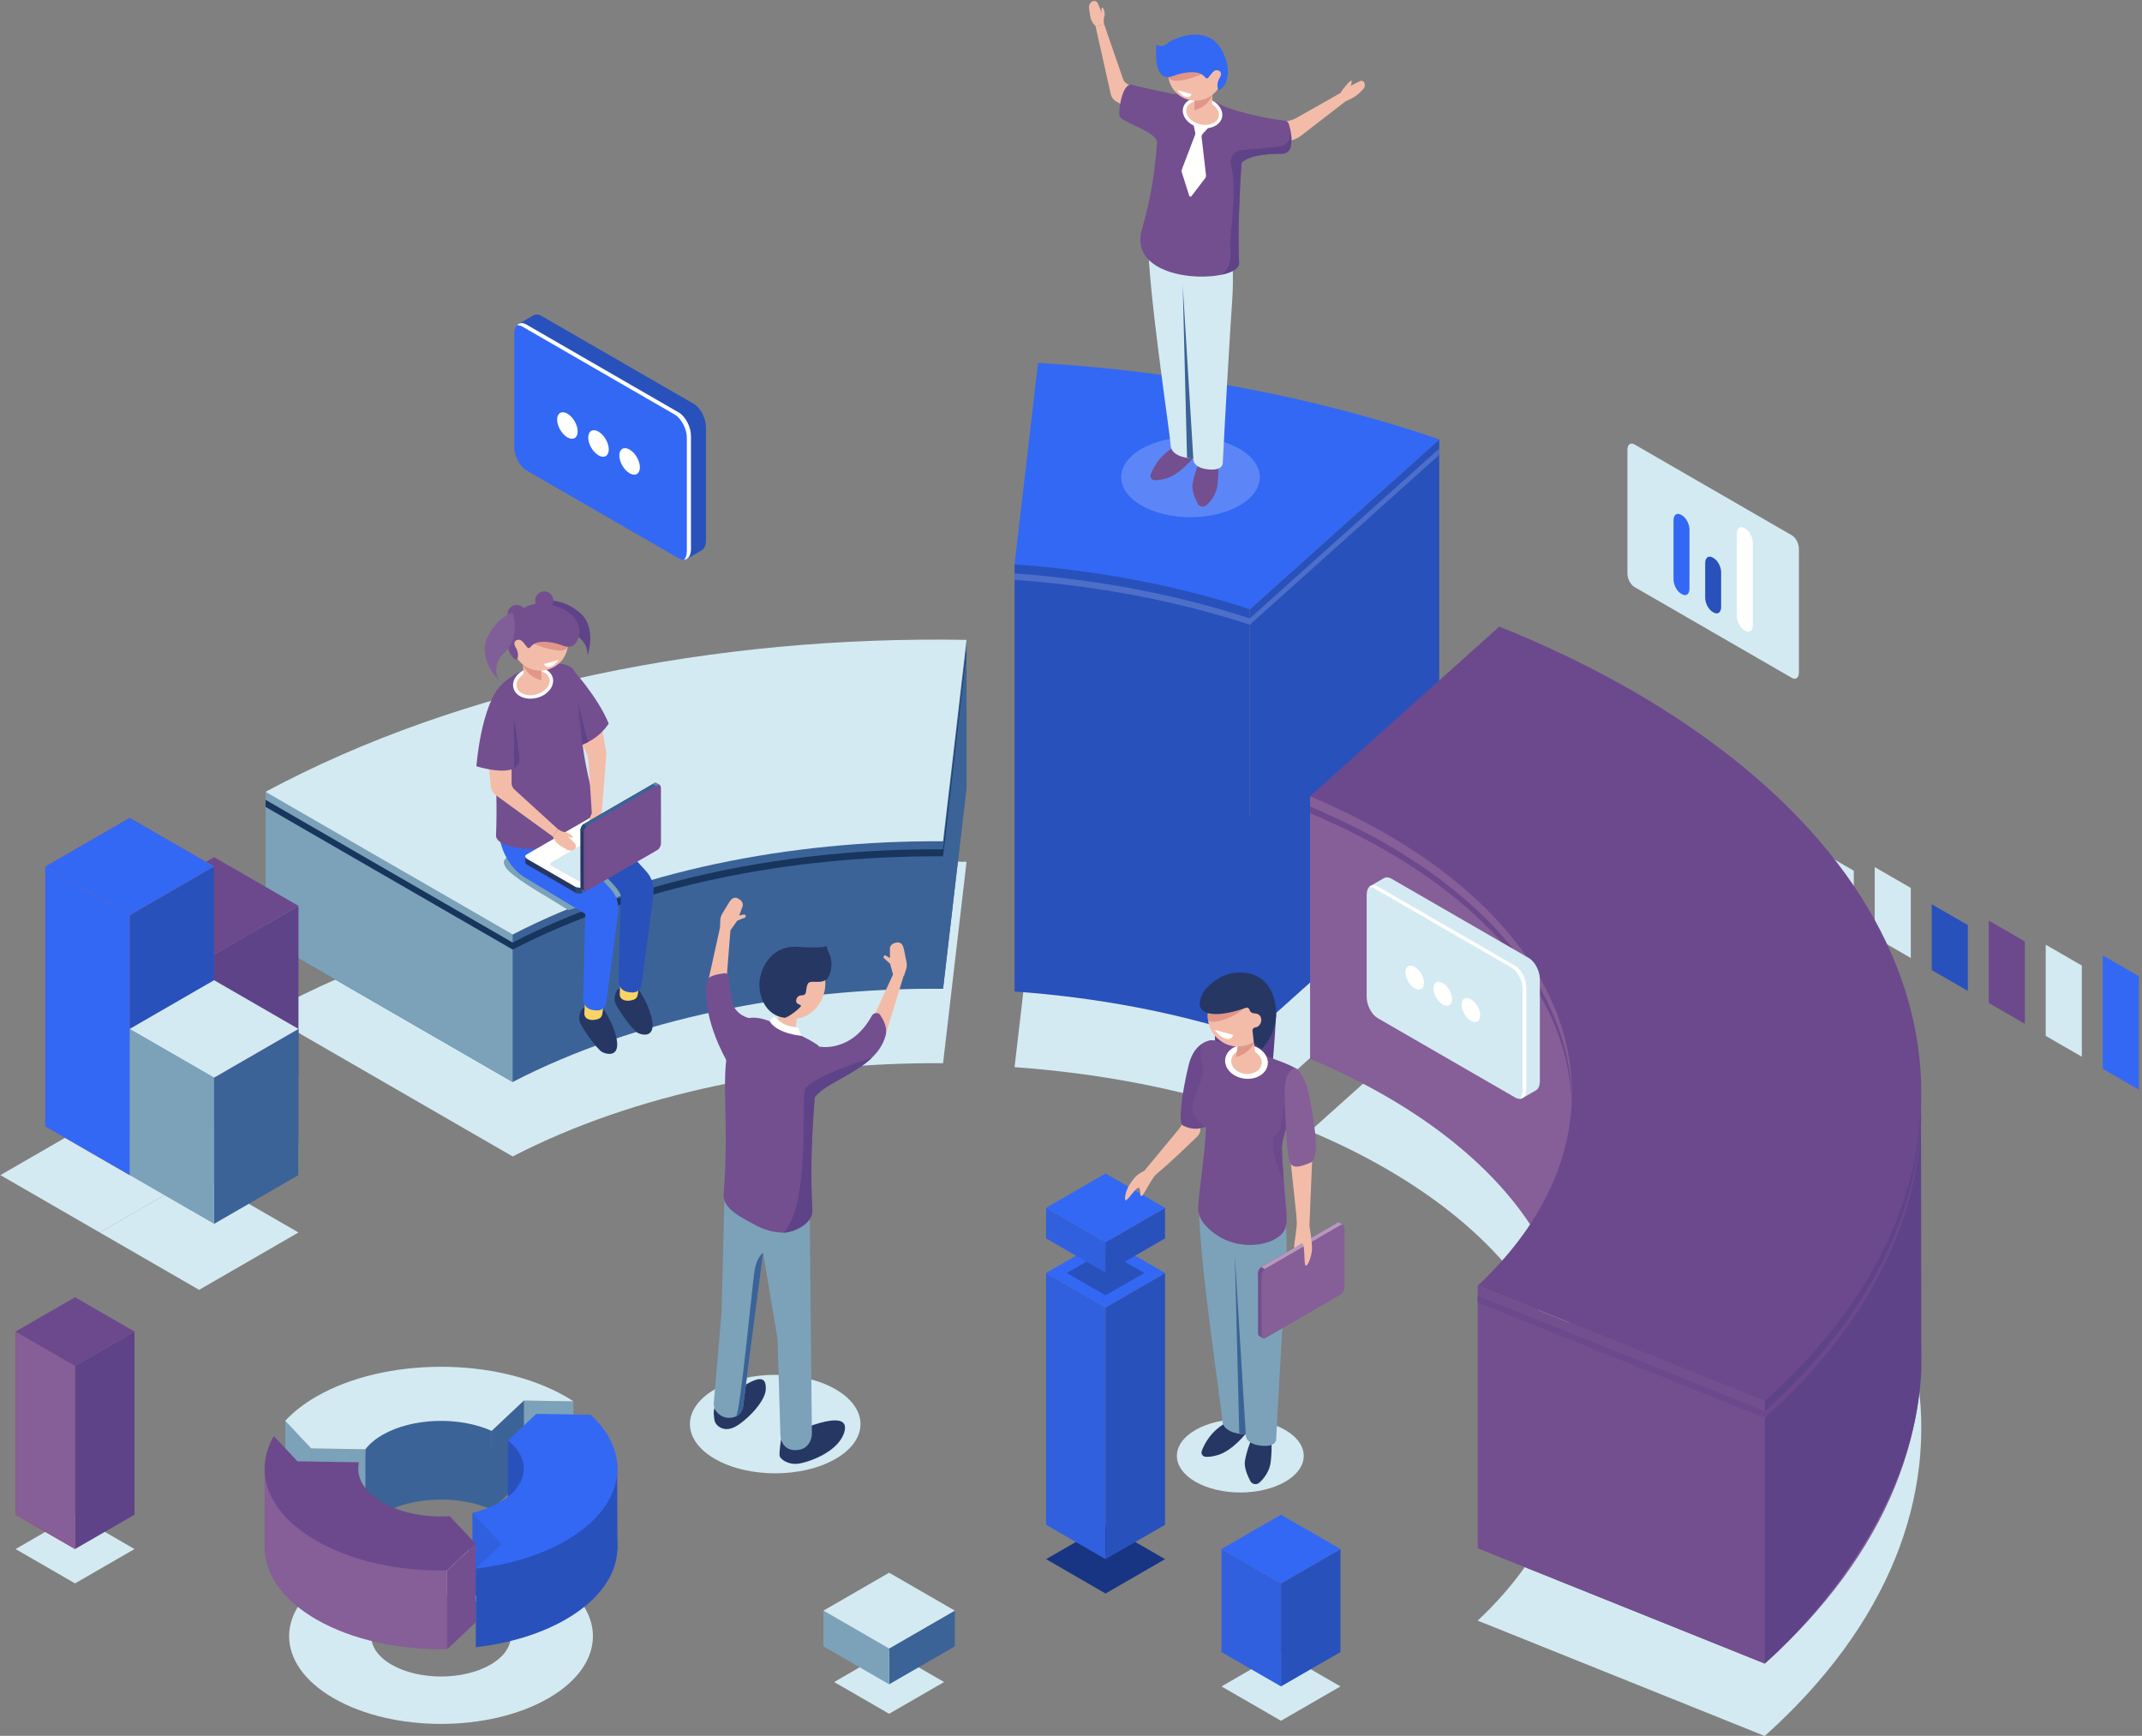 <?xml version="1.0" encoding="UTF-8"?>
<svg width="543px" height="440px" viewBox="0 0 543 440" version="1.1" xmlns="http://www.w3.org/2000/svg" xmlns:xlink="http://www.w3.org/1999/xlink">
    <rect x="0" y="0" width="543" height="440" fill="#808080" stroke="none"/>
    <!-- Generator: sketchtool 57.1 (101010) - https://sketch.com -->
    <title>6BA3E269-F183-4583-891A-0D6EABDB3A7C</title>
    <desc>Created with sketchtool.</desc>
    <g id="Screens_v2" stroke="none" stroke-width="1" fill="none" fill-rule="evenodd">
        <g id="About" transform="translate(-795, -192)">
            <g id="880" transform="translate(795, 192)">
                <polyline id="Fill-19" fill="#DA3685" points="441.039 207.239 431.889 201.958 431.889 212.52 441.039 217.802 441.039 207.239"></polyline>
                <polyline id="Fill-20" fill="#F9D364" points="455.488 206.858 446.34 201.575 446.34 220.865 455.488 226.145 455.488 206.858"></polyline>
                <polyline id="Fill-21" fill="#D4EAF2" points="469.94 220.71 460.792 215.429 460.792 229.208 469.94 234.488 469.94 220.71"></polyline>
                <polyline id="Fill-22" fill="#D4EAF2" points="484.391 225.075 475.243 219.792 475.243 237.551 484.391 242.833 484.391 225.075"></polyline>
                <polyline id="Fill-23" fill="#2951BC" points="498.842 234.49 489.694 229.208 489.694 245.894 498.842 251.176 498.842 234.49"></polyline>
                <polyline id="Fill-24" fill="#6C498C" points="513.292 238.633 504.146 233.35 504.146 254.238 513.292 259.519 513.292 238.633"></polyline>
                <polyline id="Fill-25" fill="#D4EAF2" points="527.745 244.747 518.595 239.465 518.595 262.581 527.745 267.864 527.745 244.747"></polyline>
                <polyline id="Fill-26" fill="#3368F5" points="542.196 247.454 533.047 242.171 533.047 270.924 542.196 276.205 542.196 247.454"></polyline>
                <polyline id="Fill-27" fill="#D4EAF2" points="239.331 426.363 225.395 418.318 211.459 426.363 225.395 434.41 239.331 426.363"></polyline>
                <polyline id="Fill-28" fill="#3B6397" points="225.395 426.946 225.395 417.88 242.046 408.267 242.046 417.333 225.395 426.946"></polyline>
                <polyline id="Fill-29" fill="#7BA2B9" points="225.395 417.88 208.745 408.267 208.745 417.333 225.395 426.946 225.395 417.88"></polyline>
                <polyline id="Fill-30" fill="#D4EAF2" points="242.046 408.267 225.395 398.654 208.745 408.267 225.395 417.88 242.046 408.267"></polyline>
                <path d="M257.193,270.504 L263.145,219.432 C298.552,221.542 333.32,228 364.853,238.824 L316.829,281.882 C298.186,275.772 277.896,271.981 257.193,270.504" id="Fill-31" fill="#D4EAF2"></path>
                <path d="M257.193,251.334 L263.145,200.26 C298.552,202.372 333.32,208.828 364.853,219.652 L316.829,262.709 C298.186,256.599 277.896,252.809 257.193,251.334" id="Fill-32" fill="#2951BC"></path>
                <polyline id="Fill-33" fill="#2951BC" points="257.193 143.058 315.64 145.673 316.829 154.434 316.829 262.709 271.348 245.507 257.193 251.334 257.193 143.058"></polyline>
                <polyline id="Fill-34" fill="#2951BC" points="364.853 111.378 364.853 219.652 316.829 262.709 316.829 154.434 364.853 111.378"></polyline>
                <path d="M257.193,143.058 L263.145,91.986 C298.552,94.096 333.32,100.554 364.853,111.378 L316.829,154.434 C298.186,148.324 277.896,144.535 257.193,143.058" id="Fill-35" fill="#3368F5"></path>
                <path d="M316.829,156.754 C298.241,150.664 277.831,146.845 257.193,145.359 L257.193,146.98 C277.896,148.455 298.186,152.246 316.829,158.356 L364.853,115.3 C364.853,114.925 364.853,114.181 364.853,113.701 L316.829,156.754" id="Fill-36" fill="#4D6FC9"></path>
                <path d="M239.069,269.503 C200.065,269.263 160.948,277.134 129.962,293.141 L67.312,256.969 C117.184,230.164 181.384,217.329 245.019,218.453 L239.069,269.503" id="Fill-37" fill="#D4EAF2"></path>
                <path d="M239.069,250.625 C200.065,250.384 160.948,258.258 129.962,274.264 L67.312,238.092 C117.184,211.288 181.384,198.452 245.019,199.576 L239.069,250.625" id="Fill-38" fill="#3B6397"></path>
                <polyline id="Fill-39" fill="#3B6397" points="239.069 250.625 239.069 213.249 245.019 162.199 245.019 199.576 239.069 250.625"></polyline>
                <polyline id="Fill-40" fill="#3B6397" points="129.962 236.886 199.745 174.15 239.069 213.249 239.069 250.625 137.583 249.977 129.962 274.264 129.962 236.886"></polyline>
                <polyline id="Fill-41" fill="#7BA2B9" points="67.312 200.714 67.312 238.092 129.962 274.264 129.962 236.886 67.312 200.714"></polyline>
                <path d="M239.069,213.249 C200.065,213.006 160.948,220.881 129.962,236.886 L67.312,200.714 C117.184,173.911 181.384,161.074 245.019,162.199 L239.069,213.249" id="Fill-42" fill="#D4EAF2"></path>
                <path d="M239.069,215.283 C200.065,215.041 160.948,222.916 129.962,238.921 L67.312,202.741 C67.312,203.081 67.312,204.191 67.312,204.528 L129.962,240.698 C160.948,224.693 200.065,216.82 239.069,217.062 L245.019,165.316 L244.892,165.315 L239.069,215.283" id="Fill-43" fill="#17355D"></path>
                <path d="M374.595,410.798 C412.904,374.927 405.171,327.311 351.312,296.214 C345.25,292.716 338.82,289.562 332.104,286.736 L380.079,243.723 C391.967,248.516 403.328,253.934 413.936,260.058 C498.614,308.948 509.726,384.199 447.364,440.042 L374.595,410.798" id="Fill-44" fill="#D4EAF2"></path>
                <path d="M374.595,392.441 C412.904,356.57 405.171,308.954 351.312,277.859 C345.25,274.36 338.82,271.206 332.104,268.381 L380.079,225.368 C391.967,230.162 403.328,235.578 413.936,241.703 C498.614,290.592 509.726,365.844 447.364,421.686 L374.595,392.441" id="Fill-45" fill="#865E98"></path>
                <path d="M332.104,201.846 L332.104,268.381 L374.595,284.167 C374.595,284.167 429.78,254.045 429.78,253.343 C429.78,252.64 420.466,188.845 413.652,185.979 C406.836,183.115 332.104,201.846 332.104,201.846" id="Fill-46" fill="#865E98"></path>
                <polyline id="Fill-47" fill="#734F8F" points="374.595 392.441 374.595 325.906 447.364 355.15 447.364 421.686 374.595 392.441"></polyline>
                <path d="M447.364,313.412 L447.364,421.686 C447.364,421.686 485.344,389.672 487.056,347.188 L486.965,277.686 L442.769,271.287 L447.364,313.412" id="Fill-48" fill="#5F4388"></path>
                <path d="M374.595,325.906 C412.904,290.035 405.171,242.419 351.312,211.322 C345.25,207.824 338.82,204.671 332.104,201.846 L380.079,158.833 C391.967,163.624 403.328,169.044 413.936,175.166 C498.614,224.057 509.726,299.309 447.364,355.15 L374.595,325.906" id="Fill-49" fill="#6C498C"></path>
                <path d="M447.364,357.711 L374.595,328.459 C374.595,329.024 374.595,329.619 374.595,330.188 L447.364,359.433 C474.039,335.548 487.258,308.112 487.039,280.707 C486.701,307.537 473.48,334.326 447.364,357.711" id="Fill-50" fill="#6C498C"></path>
                <path d="M398.462,281.161 C399.14,256.858 383.436,232.432 351.312,213.884 C345.643,210.612 338.351,207.122 332.104,204.439 L332.104,206.128 C338.82,208.954 345.25,212.108 351.312,215.606 C382.678,233.717 398.369,257.428 398.462,281.161" id="Fill-51" fill="#6C498C"></path>
                <path d="M314.22,128.129 C307.359,132.089 296.234,132.089 289.372,128.129 C282.51,124.168 282.51,117.743 289.37,113.782 C296.234,109.82 307.359,109.82 314.22,113.782 C321.084,117.744 321.084,124.168 314.22,128.129" id="Fill-52" fill="#FFFFFF" opacity="0.2"></path>
                <path d="M302.851,115.482 C302.651,115.984 299.19,120.198 295.73,121.251 C294.223,121.71 293.212,121.769 292.548,121.689 C291.883,121.611 291.471,120.925 291.697,120.293 C292.292,118.617 293.999,115.123 298.338,112.974 C304.206,110.064 302.851,115.482 302.851,115.482" id="Fill-53" fill="#734F8F"></path>
                <path d="M304.005,117.102 C304.005,117.102 302.703,120.161 302.302,122.719 C302.055,124.281 302.913,126.308 303.617,127.652 C304.055,128.484 305.164,128.671 305.863,128.04 C306.993,127.013 308.433,125.231 308.672,122.669 C309.073,118.354 308.672,117.602 308.672,117.602 L304.005,117.102" id="Fill-54" fill="#734F8F"></path>
                <path d="M312.345,64.955 C312.345,64.955 312.796,70.399 312.345,76.417 C311.894,82.438 310.278,110.591 309.975,117.363 C309.975,117.363 310.126,119.414 306.156,118.963 C302.187,118.51 302.508,116.236 302.508,116.236 C302.508,116.236 296.932,116.16 296.757,112.874 C296.581,109.588 291.046,73.635 291.046,60.708 L312.345,64.955" id="Fill-55" fill="#D4EAF2"></path>
                <path d="M302.508,116.236 C302.508,116.236 301.817,116.224 300.914,116.07 L299.824,72.308 L302.508,116.236" id="Fill-56" fill="#3B6397"></path>
                <path d="M306.449,25.023 C315.455,28.756 315.273,34.079 315.273,34.079 C315.273,34.079 313.51,53.595 314.113,66.628 C314.364,72.076 285.163,72.493 289.518,57.957 C294.654,40.818 292.727,26.943 295.132,24.85 C297.536,22.757 304.121,24.057 306.449,25.023" id="Fill-57" fill="#734F8F"></path>
                <path d="M309.347,29.742 C308.875,31.57 306.48,32.533 303.995,31.894 C301.511,31.255 299.88,29.254 300.35,27.426 C300.822,25.597 303.218,24.633 305.702,25.274 C308.185,25.913 309.817,27.914 309.347,29.742" id="Fill-58" fill="#F3BCA9"></path>
                <path d="M304.161,25.504 C302.488,25.504 301.089,26.283 300.767,27.533 C300.357,29.128 301.852,30.898 304.103,31.477 C306.356,32.062 308.518,31.231 308.93,29.635 C309.341,28.038 307.843,26.27 305.596,25.689 C305.108,25.564 304.623,25.504 304.161,25.504 Z M305.515,32.52 C304.989,32.52 304.44,32.453 303.889,32.311 C301.178,31.612 299.405,29.374 299.933,27.318 C300.461,25.263 303.105,24.161 305.808,24.857 C308.518,25.556 310.292,27.793 309.762,29.849 C309.342,31.487 307.582,32.52 305.515,32.52 L305.515,32.52 Z" id="Fill-59" fill="#FFFFFE"></path>
                <path d="M302.839,24.617 C302.839,24.617 302.915,24.978 302.76,27.832 C302.712,28.727 305.853,29.566 306.665,28.755 C307.476,27.942 307.151,27.098 307.346,24.044 C307.542,20.993 302.839,24.617 302.839,24.617" id="Fill-60" fill="#F3BCA9"></path>
                <path d="M307.346,24.044 C307.346,24.044 306.573,26.876 302.76,27.962 L302.817,25.388 L307.346,24.044" id="Fill-61" fill="#E09689"></path>
                <path d="M309.762,16.852 C310.72,20.558 308.492,24.34 304.787,25.298 C301.08,26.256 297.298,24.028 296.341,20.323 C295.382,16.617 297.61,12.833 301.315,11.875 C305.023,10.917 308.804,13.146 309.762,16.852" id="Fill-62" fill="#F3BCA9"></path>
                <path d="M304.644,18.842 C304.644,18.842 300.827,20.476 298.183,20.495 C295.541,20.515 296.124,18.301 296.124,18.301 L303.968,17.167 L304.644,18.842" id="Fill-63" fill="#E09689"></path>
                <path d="M297.396,19.272 C297.396,19.272 300.721,17.86 303.638,18.449 C304.324,18.587 304.958,18.955 305.399,19.497 C305.544,19.674 305.728,19.837 305.934,19.882 C306.451,19.999 307.297,17.853 308.302,17.805 C309.307,17.757 309.978,18.468 309.154,19.787 C308.331,21.107 308.61,22.585 308.988,22.796 C309.366,23.007 313.39,19.925 309.841,12.898 C306.293,5.868 297.28,9.655 295.878,11.078 C295.878,11.078 294.4,12.365 293.199,11.22 C293.199,11.22 291.853,21.305 297.396,19.272" id="Fill-64" fill="#3368F5"></path>
                <path d="M290.726,23.424 L285.883,21.336 C285.329,21.097 284.901,20.635 284.704,20.064 L279.921,6.207 L277.706,6.591 L281.571,23.836 C281.752,24.641 282.265,25.332 282.985,25.736 L291.046,30.263 L290.726,23.424" id="Fill-65" fill="#F3BCA9"></path>
                <path d="M341.107,25.678 L342.22,25.168 C343.165,24.734 344.03,24.139 344.77,23.408 L345.543,22.643 C345.979,22.212 346.11,21.56 345.87,20.994 C345.685,20.553 345.165,20.363 344.736,20.579 L342.416,21.749 C342.416,21.749 342.779,20.724 342.605,20.457 C342.429,20.189 340.634,22.171 339.805,23.577 C338.973,24.982 341.107,25.678 341.107,25.678" id="Fill-66" fill="#F3BCA9"></path>
                <path d="M321.781,31.221 L325.925,30.757 C326.904,30.65 327.851,30.342 328.709,29.856 L339.805,23.577 L341.107,25.678 L329.763,34.438 C329.412,34.708 329.029,34.934 328.622,35.106 L321.857,37.999 L321.781,31.221" id="Fill-67" fill="#F3BCA9"></path>
                <path d="M277.706,6.591 L277.284,6.105 C276.798,5.543 276.482,4.854 276.373,4.118 L276.078,2.098 C275.985,1.47 276.231,0.829 276.743,0.452 L276.799,0.412 C277.335,0.042 278.084,0.311 278.332,0.913 L279.329,3.32 C279.329,3.32 279.015,2.074 279.417,1.935 C279.712,1.834 280.272,3.381 279.94,4.241 C279.61,5.102 279.921,6.207 279.921,6.207 L277.706,6.591" id="Fill-68" fill="#F3BCA9"></path>
                <path d="M300.3,23.359 L298.51,22.868 C298.51,22.868 299.365,24.213 300.613,24.554 C301.861,24.897 302.054,23.842 302.054,23.842 L300.3,23.359" id="Fill-69" fill="#FFFFFE"></path>
                <path d="M297.617,23.854 C297.617,23.854 289.528,22.257 287.058,21.506 C284.588,20.755 283.555,27.541 283.743,29.259 C283.93,30.98 292.342,32.899 293.342,35.847 C294.342,38.796 297.617,23.854 297.617,23.854" id="Fill-70" fill="#734F8F"></path>
                <path d="M309.985,26.831 C309.985,26.831 315.896,29.37 325.79,30.604 C326.192,30.654 326.537,30.922 326.671,31.305 C327.052,32.401 327.703,34.792 327.195,37.252 C326.986,38.266 326.065,38.976 325.032,38.972 C321.934,38.949 315.267,39.245 314.185,42.142 C312.77,45.935 309.985,26.831 309.985,26.831" id="Fill-71" fill="#734F8F"></path>
                <path d="M306.507,32.166 L304.886,33.926 C304.675,34.153 304.575,34.464 304.61,34.771 L305.725,44.409 C305.755,44.678 305.681,44.95 305.517,45.167 L302.028,49.73 C301.873,49.931 301.555,49.876 301.477,49.635 L299.579,43.658 C299.507,43.431 299.513,43.187 299.598,42.964 L302.939,34.212 C303.012,34.021 303.029,33.812 302.986,33.61 L302.498,31.292 L306.507,32.166" id="Fill-72" fill="#FFFFFE"></path>
                <path d="M138.367,152.831 C138.367,152.831 139.502,159.005 144.419,160.435 C149.334,161.865 148.943,166.21 148.943,166.21 C148.943,166.21 151.412,159.1 147.033,155.341 C142.654,151.58 138.363,152.253 138.363,152.253 L138.367,152.831" id="Fill-73" fill="#5F4388"></path>
                <path d="M133.29,155.642 C133.29,156.914 132.258,157.946 130.986,157.946 C129.714,157.946 128.686,156.914 128.686,155.642 C128.686,154.37 129.714,153.34 130.986,153.34 C132.258,153.34 133.29,154.37 133.29,155.642" id="Fill-74" fill="#734F8F"></path>
                <path d="M140.279,152.206 C140.279,153.478 139.247,154.508 137.975,154.508 C136.705,154.508 135.675,153.478 135.675,152.206 C135.675,150.934 136.705,149.904 137.975,149.904 C139.247,149.904 140.279,150.934 140.279,152.206" id="Fill-75" fill="#734F8F"></path>
                <path d="M148.783,254.95 C148.783,254.95 151.234,253.713 152.737,255.554 C154.243,257.394 156.394,261.738 156.461,264.671 C156.527,267.606 154.137,267.408 152.717,266.714 C151.298,266.019 147.148,260.002 146.898,258.822 C146.647,257.643 147.194,256.05 147.594,255.736 C147.993,255.425 148.783,254.95 148.783,254.95" id="Fill-76" fill="#263764"></path>
                <path d="M148.249,254.359 L148.136,256.898 C148.11,257.437 148.382,257.951 148.853,258.218 C149.281,258.461 149.902,258.647 150.743,258.511 C152.588,258.215 152.754,257.687 152.886,255.15 C153.016,252.612 148.249,254.359 148.249,254.359" id="Fill-77" fill="#F9D364"></path>
                <path d="M157.751,250.07 C157.751,250.07 160.201,248.834 161.705,250.674 C163.211,252.512 165.361,256.856 165.429,259.791 C165.495,262.725 163.107,262.527 161.686,261.833 C160.266,261.139 156.118,255.119 155.867,253.94 C155.615,252.762 156.162,251.166 156.561,250.856 C156.961,250.545 157.751,250.07 157.751,250.07" id="Fill-78" fill="#263764"></path>
                <path d="M157.216,249.479 L157.104,252.017 C157.08,252.557 157.35,253.071 157.82,253.337 C158.249,253.58 158.872,253.767 159.71,253.631 C161.557,253.335 161.721,252.807 161.853,250.27 C161.985,247.732 157.216,249.479 157.216,249.479" id="Fill-79" fill="#F9D364"></path>
                <path d="M135.354,202.876 C136.08,191.078 148.133,204.612 148.133,204.612 L156.383,212.699 L163.811,220.858 C165.26,222.45 165.936,224.603 165.656,226.741 L162.65,249.621 C162.502,250.751 161.536,251.583 160.396,251.575 C160.074,251.572 159.704,251.545 159.284,251.479 C156.603,251.06 156.801,248.512 156.801,248.512 L157.349,227.111 L141.749,217.707 C141.749,217.707 134.63,214.674 135.354,202.876" id="Fill-80" fill="#2951BC"></path>
                <path d="M151.388,223.065 L153.607,222.251 C153.658,222.251 157.381,225.852 157.349,227.111 L155.679,227.648 L151.487,223.577 L151.388,223.065" id="Fill-81" fill="#7BA2B9"></path>
                <path d="M138.499,227.253 C138.499,227.253 129.23,221.959 128.119,219.741 C127.686,218.871 127.01,217.962 129.714,216.65 L147.36,229.745 L144.095,230.699 L138.499,227.253" id="Fill-82" fill="#7BA2B9"></path>
                <path d="M126.387,207.429 C127.159,195.634 139.165,209.166 139.165,209.166 L147.415,217.252 L154.842,225.411 C156.292,227.005 156.967,229.156 156.687,231.294 L153.683,254.176 C153.533,255.304 152.567,256.137 151.429,256.129 C151.105,256.125 150.736,256.098 150.314,256.032 C147.634,255.613 147.83,253.065 147.83,253.065 L148.381,231.665 L132.782,222.261 C132.782,222.261 125.681,218.215 126.387,207.429" id="Fill-83" fill="#3368F5"></path>
                <path d="M133.517,169.498 C124.381,173.286 124.562,178.687 124.562,178.687 C124.562,178.687 126.351,198.49 125.743,211.715 C125.485,217.242 155.115,217.666 150.698,202.916 C145.486,185.525 147.439,171.446 145.001,169.322 C142.562,167.198 135.881,168.517 133.517,169.498" id="Fill-84" fill="#734F8F"></path>
                <path d="M130.577,174.286 C131.054,176.142 133.485,177.119 136.008,176.47 C138.528,175.822 140.183,173.791 139.705,171.935 C139.228,170.08 136.797,169.103 134.276,169.752 C131.756,170.401 130.101,172.431 130.577,174.286" id="Fill-85" fill="#F3BCA9"></path>
                <path d="M135.836,169.987 C135.362,169.987 134.871,170.05 134.385,170.175 C132.102,170.763 130.584,172.558 131.001,174.178 C131.196,174.938 131.795,175.554 132.688,175.912 C133.628,176.292 134.765,176.337 135.898,176.047 C138.181,175.459 139.7,173.664 139.283,172.045 C139.086,171.285 138.487,170.668 137.594,170.311 C137.059,170.095 136.462,169.987 135.836,169.987 Z M134.448,177.108 C133.71,177.108 132.999,176.979 132.363,176.723 C131.205,176.256 130.421,175.43 130.156,174.395 C129.618,172.31 131.418,170.037 134.168,169.329 C135.475,168.995 136.81,169.05 137.919,169.499 C139.078,169.966 139.861,170.792 140.128,171.827 C140.666,173.912 138.866,176.186 136.116,176.894 C135.557,177.036 134.995,177.108 134.448,177.108 L134.448,177.108 Z" id="Fill-86" fill="#FFFFFE"></path>
                <path d="M137.182,169.085 C137.182,169.085 137.101,169.452 137.261,172.347 C137.31,173.259 134.123,174.109 133.298,173.283 C132.474,172.46 132.804,171.602 132.606,168.506 C132.408,165.408 137.182,169.085 137.182,169.085" id="Fill-87" fill="#F3BCA9"></path>
                <path d="M132.606,168.506 C132.606,168.506 133.392,171.378 137.261,172.479 L137.203,169.868 L132.606,168.506" id="Fill-88" fill="#E09689"></path>
                <path d="M130.156,161.206 C129.183,164.967 131.444,168.805 135.205,169.778 C138.964,170.75 142.802,168.49 143.775,164.729 C144.747,160.968 142.487,157.13 138.726,156.159 C134.965,155.185 131.126,157.445 130.156,161.206" id="Fill-89" fill="#F3BCA9"></path>
                <path d="M135.349,163.225 C135.349,163.225 139.223,164.885 141.904,164.903 C144.586,164.922 143.995,162.678 143.995,162.678 L136.034,161.528 L135.349,163.225" id="Fill-90" fill="#E09689"></path>
                <path d="M142.704,163.663 C142.704,163.663 139.329,162.23 136.37,162.827 C135.675,162.967 135.029,163.341 134.582,163.89 C134.435,164.07 134.251,164.234 134.041,164.283 C133.516,164.402 132.658,162.224 131.637,162.174 C130.616,162.125 129.935,162.847 130.772,164.186 C131.608,165.524 131.326,167.023 130.941,167.239 C130.557,167.453 126.475,164.328 130.075,157.194 C133.675,150.063 142.821,153.903 144.245,155.349 L144.409,155.476 C146.347,156.84 147.362,159.213 146.69,161.486 C146.167,163.257 145.038,164.519 142.704,163.663" id="Fill-91" fill="#734F8F"></path>
                <path d="M129.689,193.155 L129.689,198.505 C129.689,199.118 129.946,199.704 130.4,200.115 L141.392,210.137 L140.144,212.048 L125.627,201.519 C124.949,201.029 124.513,200.273 124.424,199.439 L123.444,190.109 L129.689,193.155" id="Fill-92" fill="#F3BCA9"></path>
                <path d="M125.337,176.012 C125.337,176.012 122.001,181.027 120.76,194.227 C120.76,194.227 126.456,196.071 129.689,195.024 C132.923,193.978 125.337,176.012 125.337,176.012" id="Fill-93" fill="#734F8F"></path>
                <path d="M130.299,182.352 C130.299,182.352 131.603,189.339 131.677,192.624 C131.698,193.527 131.146,194.34 130.299,194.647 L130.299,182.352" id="Fill-94" fill="#5F4388"></path>
                <path d="M133.149,217.096 L135.58,216.775 L151.261,207.721 C151.765,207.429 152.644,207.466 153.224,207.803 L164.336,214.215 L165.804,214.021 L165.804,215.482 L165.803,215.484 C165.812,215.676 165.704,215.862 165.466,215.999 L147.693,226.261 C147.191,226.55 146.312,226.514 145.732,226.179 L133.63,219.193 C133.303,219.005 133.139,218.762 133.149,218.535 L133.149,217.096" id="Fill-95" fill="#263764"></path>
                <path d="M144.934,211.375 L146.048,210.731 L158.297,210.731 L164.336,214.215 L165.804,214.021 L165.804,215.482 L165.803,215.484 C165.812,215.676 165.704,215.862 165.466,215.999 L147.693,226.261 C147.428,226.413 147.057,226.474 146.681,226.45 L144.934,211.375" id="Fill-96" fill="#3B6397"></path>
                <path d="M165.152,214.107 L165.804,214.021 L165.804,215.482 L165.803,215.484 C165.812,215.676 165.704,215.862 165.466,215.999 L165.152,216.18 L165.152,214.107" id="Fill-97" fill="#5589BB"></path>
                <path d="M147.515,226.342 C147.038,226.524 146.355,226.484 145.848,226.24 L145.848,223.751 L147.515,223.751 L147.515,226.342" id="Fill-98" fill="#2B4876"></path>
                <path d="M147.693,224.798 L165.466,214.537 C165.968,214.248 165.906,213.739 165.326,213.404 L153.224,206.42 C152.644,206.085 151.765,206.048 151.261,206.339 L133.488,216.6 C132.986,216.89 133.049,217.398 133.63,217.733 L145.732,224.717 C146.312,225.052 147.191,225.089 147.693,224.798" id="Fill-99" fill="#FFFFFE"></path>
                <path d="M147.994,223.244 L162.773,214.711 C163.19,214.47 163.138,214.048 162.655,213.769 L156.17,210.123 C155.687,209.843 154.956,209.814 154.537,210.055 L139.761,218.586 C139.342,218.828 139.395,219.25 139.878,219.528 L146.362,223.177 C146.845,223.455 147.576,223.484 147.994,223.244" id="Fill-100" fill="#D4EAF2"></path>
                <path d="M152.536,206.082 L152.72,207.308 C152.876,208.355 152.85,209.419 152.641,210.453 L152.422,211.535 C152.298,212.143 151.815,212.617 151.203,212.728 C150.725,212.815 150.274,212.48 150.221,211.997 L149.926,209.374 C149.926,209.374 149.257,210.253 148.933,210.253 C148.609,210.253 149.294,207.627 150.028,206.143 C150.76,204.657 152.536,206.082 152.536,206.082" id="Fill-101" fill="#F3BCA9"></path>
                <path d="M146.512,186.593 L148.419,190.368 C148.87,191.258 149.136,192.234 149.199,193.232 L150.028,206.143 L152.536,206.082 L153.674,191.585 C153.71,191.136 153.689,190.687 153.61,190.246 L152.309,182.891 L146.512,186.593" id="Fill-102" fill="#F3BCA9"></path>
                <path d="M148.294,225.785 L149.785,223.84 L165.458,214.766 C165.959,214.475 166.366,213.695 166.365,213.026 L166.352,200.194 L167.253,199.019 L166.405,198.527 L166.405,198.529 C166.244,198.424 166.028,198.428 165.791,198.565 L148.03,208.846 C147.528,209.137 147.122,209.917 147.122,210.586 L147.138,224.561 C147.138,224.938 147.267,225.199 147.47,225.307 L148.294,225.785" id="Fill-103" fill="#263764"></path>
                <path d="M159.132,218.425 L160.247,217.781 L166.358,207.165 L166.352,200.194 L167.253,199.019 L166.405,198.527 L166.405,198.529 C166.244,198.424 166.028,198.428 165.791,198.565 L148.03,208.846 C147.764,209.001 147.528,209.292 147.36,209.63 L159.132,218.425" id="Fill-104" fill="#3B6397"></path>
                <path d="M166.854,199.54 L167.253,199.019 L166.405,198.527 L166.405,198.529 C166.244,198.424 166.028,198.428 165.791,198.565 L165.477,198.745 L166.854,199.54" id="Fill-105" fill="#5589BB"></path>
                <path d="M147.869,208.962 C147.474,209.284 147.168,209.894 147.127,210.456 L148.862,211.457 L149.695,210.015 L147.869,208.962" id="Fill-106" fill="#2B4876"></path>
                <path d="M148.877,209.337 L166.637,199.054 C167.139,198.764 167.546,199.07 167.548,199.741 L167.562,213.715 C167.564,214.384 167.157,215.164 166.654,215.455 L148.893,225.736 C148.392,226.028 147.983,225.722 147.983,225.051 L147.967,211.077 C147.967,210.408 148.373,209.628 148.877,209.337" id="Fill-107" fill="#734F8F"></path>
                <path d="M140.144,212.048 L140.429,212.638 C140.756,213.317 141.271,213.887 141.913,214.283 L143.676,215.37 C144.225,215.709 144.921,215.737 145.476,215.412 L145.538,215.376 C146.098,215.024 146.148,214.219 145.687,213.745 L143.844,211.849 C143.844,211.849 144.879,212.644 145.17,212.324 C145.383,212.09 144.166,210.947 143.23,210.91 C142.297,210.871 141.392,210.137 141.392,210.137 L140.144,212.048" id="Fill-108" fill="#F3BCA9"></path>
                <path d="M144.818,169.295 C144.818,169.295 151.575,176.648 154.302,183.395 C154.302,183.395 151.99,187.559 146.335,189.191 C140.677,190.825 144.818,169.295 144.818,169.295" id="Fill-109" fill="#734F8F"></path>
                <path d="M147.608,188.756 L146.512,178.174 L149.092,188.088 C148.632,188.328 148.134,188.55 147.608,188.756" id="Fill-110" fill="#5F4388"></path>
                <path d="M139.756,167.81 L141.572,167.311 C141.572,167.311 140.706,168.675 139.439,169.024 C138.173,169.372 137.975,168.3 137.975,168.3 L139.756,167.81" id="Fill-111" fill="#FFFFFE"></path>
                <path d="M130.119,155.822 C130.119,155.822 131.801,161.871 128.008,165.307 C124.213,168.742 126.469,172.479 126.469,172.479 C126.469,172.479 121.135,167.17 123.426,161.871 C125.717,156.572 129.869,155.301 129.869,155.301 L130.119,155.822" id="Fill-112" fill="#805F99"></path>
                <path d="M387.551,242.835 L352.699,222.715 C352.012,222.315 351.387,222.302 350.899,222.57 L350.901,222.547 L347.522,224.5 C347.522,224.5 349.017,225.046 349.896,225.368 L349.896,250.748 C349.896,252.812 351.151,255.211 352.699,256.104 L386.01,275.336 L386.01,278.314 L389.425,276.347 L389.406,276.34 C389.984,275.988 390.354,275.217 390.354,274.104 L390.354,248.193 C390.354,246.129 389.1,243.728 387.551,242.835" id="Fill-113" fill="#D4EAF2"></path>
                <path d="M384.107,278.208 L349.259,258.088 C347.71,257.196 346.453,254.795 346.453,252.731 L346.453,226.818 C346.453,224.753 347.71,223.804 349.259,224.698 L384.107,244.82 C385.656,245.713 386.912,248.112 386.912,250.176 L386.912,276.089 C386.912,278.155 385.656,279.103 384.107,278.208" id="Fill-114" fill="#D4EAF2"></path>
                <path d="M384.107,244.82 L349.259,224.698 C348.378,224.191 347.601,224.294 347.087,224.845 C347.462,224.812 347.878,224.901 348.325,225.159 L383.175,245.279 C384.722,246.174 385.978,248.571 385.978,250.637 L385.978,276.55 C385.978,277.442 385.735,278.108 385.345,278.525 C386.27,278.448 386.912,277.559 386.912,276.089 L386.912,250.176 C386.912,248.112 385.656,245.713 384.107,244.82" id="Fill-115" fill="#FFFFFE"></path>
                <path d="M360.978,249.159 C360.978,250.659 359.925,251.266 358.626,250.516 C357.327,249.766 356.275,247.943 356.275,246.444 C356.275,244.944 357.327,244.337 358.626,245.087 C359.925,245.836 360.978,247.66 360.978,249.159" id="Fill-116" fill="#FFFFFE"></path>
                <path d="M368.101,253.272 C368.101,254.771 367.048,255.38 365.75,254.63 C364.451,253.879 363.398,252.055 363.398,250.556 C363.398,249.057 364.451,248.449 365.75,249.199 C367.048,249.949 368.101,251.772 368.101,253.272" id="Fill-117" fill="#FFFFFE"></path>
                <path d="M375.225,257.384 C375.225,258.883 374.17,259.492 372.873,258.741 C371.575,257.993 370.522,256.169 370.522,254.668 C370.522,253.171 371.575,252.562 372.873,253.311 C374.17,254.061 375.225,255.885 375.225,257.384" id="Fill-118" fill="#FFFFFE"></path>
                <polyline id="Fill-119" fill="#D4EAF2" points="75.664 312.414 50.478 297.873 25.291 312.414 50.478 326.956 75.664 312.414"></polyline>
                <polyline id="Fill-120" fill="#D4EAF2" points="50.478 297.873 25.291 283.331 0.103 297.873 25.291 312.414 50.478 297.873"></polyline>
                <polyline id="Fill-121" fill="#5F4388" points="54.27 285.521 54.27 241.97 75.664 229.62 75.664 273.169 54.27 285.521"></polyline>
                <polyline id="Fill-122" fill="#865E98" points="54.27 241.97 32.876 229.62 32.876 273.169 54.27 285.521 54.27 241.97"></polyline>
                <polyline id="Fill-123" fill="#6C498C" points="75.664 229.62 54.27 217.269 32.876 229.62 54.27 241.97 75.664 229.62"></polyline>
                <polyline id="Fill-124" fill="#8FC35C" points="75.664 289.639 54.27 277.287 54.27 285.521 75.664 297.873 75.664 289.639"></polyline>
                <polyline id="Fill-125" fill="#AF3C2B" points="32.876 297.873 32.876 231.996 54.27 219.644 54.27 285.521 32.876 297.873"></polyline>
                <polyline id="Fill-126" fill="#CA4E2C" points="32.876 231.996 11.483 219.644 11.483 285.521 32.876 297.873 32.876 231.996"></polyline>
                <polyline id="Fill-127" fill="#DE5933" points="54.27 219.644 32.876 207.292 11.483 219.644 32.876 231.996 54.27 219.644"></polyline>
                <polyline id="Fill-128" fill="#2951BC" points="32.876 297.873 32.876 231.996 54.27 219.644 54.27 285.521 32.876 297.873"></polyline>
                <polyline id="Fill-129" fill="#3368F5" points="32.876 231.996 11.483 219.644 11.483 285.521 32.876 297.873 32.876 231.996"></polyline>
                <polyline id="Fill-130" fill="#3368F5" points="54.27 219.644 32.876 207.292 11.483 219.644 32.876 231.996 54.27 219.644"></polyline>
                <polyline id="Fill-131" fill="#3B6397" points="54.27 310.224 54.27 273.169 75.664 260.818 75.664 297.873 54.27 310.224"></polyline>
                <polyline id="Fill-132" fill="#7BA2B9" points="54.27 273.169 32.876 260.818 32.876 297.873 54.27 310.224 54.27 273.169"></polyline>
                <polyline id="Fill-133" fill="#D4EAF2" points="75.664 260.818 54.27 248.466 32.876 260.818 54.27 273.169 75.664 260.818"></polyline>
                <path d="M124.318,421.973 C117.404,425.964 106.197,425.964 99.284,421.973 C92.371,417.982 92.371,411.511 99.284,407.52 C106.196,403.529 117.404,403.529 124.318,407.52 C131.231,411.511 131.231,417.983 124.318,421.973 Z M139.03,399.024 C123.991,390.343 99.607,390.343 84.568,399.024 C69.531,407.707 69.533,421.785 84.57,430.469 C99.609,439.15 123.993,439.15 139.03,430.469 C154.069,421.785 154.069,407.708 139.03,399.024 L139.03,399.024 Z" id="Fill-134" fill="#D4EAF2"></path>
                <path d="M78.89,387.097 L92.627,387.311 C93.642,385.989 95.087,384.748 96.965,383.663 C104.52,379.302 116.398,378.965 124.627,382.645 L132.791,374.969 L145.359,375.165 C144.737,374.758 144.1,374.359 143.427,373.969 C125.958,363.884 97.64,363.884 80.173,373.969 C76.961,375.824 74.345,377.891 72.315,380.092 L78.89,387.097" id="Fill-135" fill="#3B6397"></path>
                <polyline id="Fill-136" fill="#7BA2B9" points="145.359 355.216 145.359 375.165 132.791 374.969 132.791 355.021 145.359 355.216"></polyline>
                <polyline id="Fill-137" fill="#3B6397" points="124.627 362.698 124.627 382.645 132.791 374.969 132.791 355.021 124.627 362.698"></polyline>
                <path d="M92.627,367.363 L92.627,387.311 L110.697,372.585 L124.627,382.645 L124.627,362.698 L111.8,356.477 C111.8,356.477 94.143,361.881 93.224,362.112 C92.308,362.34 92.627,367.363 92.627,367.363" id="Fill-138" fill="#3B6397"></path>
                <polyline id="Fill-139" fill="#7BA2B9" points="78.89 367.148 78.89 387.097 92.627 387.311 92.627 367.363 78.89 367.148"></polyline>
                <polyline id="Fill-140" fill="#7BA2B9" points="72.315 360.144 72.315 380.092 78.89 387.097 78.89 367.148 72.315 360.144"></polyline>
                <path d="M78.89,367.148 L92.627,367.363 C93.642,366.04 95.087,364.799 96.965,363.715 C104.52,359.354 116.398,359.017 124.627,362.698 L132.791,355.021 L145.359,355.216 C144.737,354.81 144.1,354.409 143.427,354.021 C125.958,343.936 97.64,343.936 80.173,354.02 C76.961,355.876 74.345,357.943 72.315,360.144 L78.89,367.148" id="Fill-141" fill="#D4EAF2"></path>
                <path d="M128.765,365.151 L128.765,383.489 L140.654,380.639 C140.654,380.639 139.957,369.91 139.703,369.624 C139.45,369.337 128.765,365.151 128.765,365.151" id="Fill-142" fill="#2951BC"></path>
                <path d="M119.766,383.489 L119.766,403.439 L121.051,404.806 L129.434,399.972 C129.434,399.972 128.133,384.745 127.981,384.439 C127.828,384.133 119.766,383.489 119.766,383.489" id="Fill-143" fill="#3160DE"></path>
                <path d="M135.953,378.34 L128.765,385.101 C134.752,389.837 134.045,396.517 126.636,400.795 C124.608,401.965 122.265,402.846 119.766,403.439 L127.196,411.355 L120.613,417.545 C128.972,416.581 136.948,414.23 143.428,410.489 C158.443,401.821 160.538,388.524 149.736,378.553 L135.953,378.34" id="Fill-144" fill="#2951BC"></path>
                <polyline id="Fill-145" fill="#2951BC" points="120.613 397.598 120.613 417.545 136.914 411.25 156.519 392.545 156.447 371.364 135.704 387.806 120.613 397.598"></polyline>
                <path d="M135.953,358.391 L128.765,365.151 C134.752,369.889 134.045,376.569 126.636,380.846 C124.608,382.018 122.265,382.898 119.766,383.489 L127.196,391.405 L120.613,397.598 C128.972,396.632 136.948,394.283 143.428,390.541 C158.443,381.871 160.538,368.574 149.736,358.607 L135.953,358.391" id="Fill-146" fill="#3368F5"></path>
                <path d="M120.56,411.25 L114.009,404.273 C107.93,404.643 101.625,403.485 96.965,400.795 C92.152,398.015 90.17,394.223 91.012,390.607 L75.416,390.364 L69.418,383.975 C64.173,392.977 67.752,403.316 80.175,410.487 C89.302,415.758 101.393,418.268 113.349,418.03 L120.56,411.25" id="Fill-147" fill="#865E98"></path>
                <polyline id="Fill-148" fill="#865E98" points="113.349 398.082 113.349 418.03 67.085 392.392 67.085 372.435 73.839 375.165 113.349 398.082"></polyline>
                <polyline id="Fill-149" fill="#734F8F" points="120.56 391.301 120.56 411.25 113.349 418.03 113.349 398.082 120.56 391.301"></polyline>
                <path d="M120.56,391.301 L114.009,384.325 C107.93,384.695 101.625,383.536 96.965,380.846 C92.152,378.068 90.17,374.273 91.012,370.659 L75.416,370.416 L69.418,364.027 C64.173,373.029 67.752,383.368 80.175,390.541 C89.302,395.809 101.393,398.32 113.349,398.082 L120.56,391.301" id="Fill-150" fill="#6C498C"></path>
                <path d="M324.215,37.177 C322.444,37.383 318.102,37.758 314.763,38.035 C312.847,38.194 311.577,40.041 312.061,41.899 C313.842,48.735 311.485,59.726 311.909,63.445 C312.419,67.897 309.721,69.618 309.706,69.628 C312.371,69.051 314.175,68 314.113,66.628 C313.742,58.623 314.264,48.179 314.723,41.308 C316.668,39.183 322.309,38.949 325.064,38.972 C326.117,38.978 326.999,38.228 327.205,37.197 C327.463,35.914 327.402,34.66 327.237,33.594 C327.237,33.663 327.236,36.826 324.215,37.177" id="Fill-151" fill="#5F4388"></path>
                <path d="M454.249,171.839 L414.334,148.793 C413.351,148.228 412.558,146.71 412.558,145.401 L412.558,113.996 C412.558,112.689 413.351,112.088 414.334,112.653 L454.249,135.699 C455.229,136.264 456.023,137.785 456.023,139.091 L456.023,170.497 C456.023,171.803 455.229,172.405 454.249,171.839" id="Fill-152" fill="#D4EAF2"></path>
                <path d="M426.404,150.63 L426.122,150.467 C425.082,149.865 424.238,148.254 424.238,146.867 L424.238,131.901 C424.238,130.515 425.082,129.877 426.122,130.478 L426.404,130.64 C427.444,131.241 428.287,132.852 428.287,134.239 L428.287,149.205 C428.287,150.593 427.444,151.231 426.404,150.63" id="Fill-153" fill="#3368F5"></path>
                <path d="M434.431,155.265 L434.149,155.101 C433.109,154.5 432.266,152.889 432.266,151.503 L432.266,142.744 C432.266,141.355 433.109,140.719 434.149,141.319 L434.431,141.48 C435.471,142.083 436.315,143.692 436.315,145.08 L436.315,153.84 C436.315,155.228 435.471,155.866 434.431,155.265" id="Fill-154" fill="#2951BC"></path>
                <path d="M442.459,159.899 L442.178,159.736 C441.137,159.136 440.295,157.524 440.295,156.138 L440.295,135.288 C440.295,133.899 441.137,133.263 442.178,133.863 L442.459,134.026 C443.499,134.627 444.342,136.238 444.342,137.624 L444.342,158.476 C444.342,159.862 443.499,160.499 442.459,159.899" id="Fill-155" fill="#FFFFFE"></path>
                <polyline id="Fill-156" fill="#173583" points="265.185 395.221 280.262 386.518 295.338 395.221 280.262 403.926 265.185 395.221"></polyline>
                <polyline id="Fill-157" fill="#3160DE" points="280.262 395.221 280.262 331.388 265.185 322.683 265.185 386.518 280.262 395.221"></polyline>
                <polyline id="Fill-158" fill="#2951BC" points="280.262 331.388 295.338 322.683 295.338 386.518 280.262 395.221 280.262 331.388"></polyline>
                <polyline id="Fill-159" fill="#3368F5" points="265.185 322.683 280.262 313.979 295.338 322.683 280.262 331.388 265.185 322.683"></polyline>
                <polyline id="Fill-160" fill="#2951BC" points="270.451 322.683 280.262 317.02 290.072 322.683 280.262 328.347 270.451 322.683"></polyline>
                <polyline id="Fill-161" fill="#3160DE" points="280.262 322.621 280.262 314.871 265.185 306.167 265.185 313.916 280.262 322.621"></polyline>
                <polyline id="Fill-162" fill="#2951BC" points="280.262 314.871 295.338 306.167 295.338 313.916 280.262 322.621 280.262 314.871"></polyline>
                <polyline id="Fill-163" fill="#3368F5" points="265.185 306.167 280.262 297.46 295.338 306.167 280.262 314.871 265.185 306.167"></polyline>
                <path d="M303.049,375.6 C309.329,379.224 319.509,379.224 325.79,375.6 C332.069,371.974 332.069,366.096 325.79,362.471 C319.509,358.845 309.329,358.845 303.049,362.471 C296.77,366.096 296.77,371.974 303.049,375.6" id="Fill-164" fill="#D4EAF2"></path>
                <path d="M323.51,256.809 C323.51,256.809 323.096,265.331 322.446,271.06 C321.799,276.786 308.004,266.659 308.004,266.659 L308.004,260.141 L323.51,256.809" id="Fill-165" fill="#584086"></path>
                <path d="M316.162,362.851 C315.954,363.367 312.38,367.719 308.806,368.806 C307.252,369.279 306.206,369.34 305.523,369.26 C304.836,369.178 304.411,368.469 304.643,367.817 C305.258,366.085 307.021,362.48 311.5,360.258 C317.56,357.254 316.162,362.851 316.162,362.851" id="Fill-166" fill="#263764"></path>
                <path d="M317.352,364.522 C317.352,364.522 316.006,367.681 315.592,370.323 C315.338,371.934 316.223,374.027 316.951,375.415 C317.403,376.275 318.548,376.47 319.269,375.816 C320.437,374.756 321.924,372.915 322.169,370.271 C322.584,365.815 322.169,365.039 322.169,365.039 L317.352,364.522" id="Fill-167" fill="#263764"></path>
                <path d="M325.964,310.677 C325.964,310.677 326.429,316.297 325.964,322.514 C325.497,328.728 323.829,357.798 323.517,364.792 C323.517,364.792 323.673,366.909 319.574,366.442 C315.475,365.977 315.805,363.627 315.805,363.627 C315.805,363.627 310.049,363.548 309.869,360.155 C309.687,356.762 303.973,319.64 303.973,306.294 L325.964,310.677" id="Fill-168" fill="#7BA2B9"></path>
                <path d="M301.843,281.621 L299.024,285.991 L289.328,297.7 C289.328,297.7 289.662,298.787 290.869,299.07 C291.812,299.293 299.964,291.515 303.487,288.101 C304.422,287.193 304.578,285.751 303.857,284.664 L301.843,281.621" id="Fill-169" fill="#F3BCA9"></path>
                <path d="M307.344,263.694 C307.344,263.694 302.865,263.576 301.305,270.052 C299.747,276.526 298.526,284.634 299.883,285.306 C303.954,287.329 306.531,284.964 306.531,284.964 L307.344,263.694" id="Fill-170" fill="#6C498C"></path>
                <path d="M306.003,263.969 C306.768,263.649 307.626,263.607 308.421,263.837 C312.24,264.932 326.59,269.142 328.954,271.164 C331.687,273.5 324.856,286.625 324.954,290.929 C325.053,295.232 325.539,300.305 325.919,304.982 C326.299,309.659 326.812,312.224 322.987,314.214 C319.16,316.202 312.628,316.296 307.739,312.569 C302.847,308.843 303.735,306.293 303.939,303.588 C304.142,300.882 305.807,289.183 305.663,285.862 C305.663,285.862 303.939,284.593 302.664,282.417 C301.387,280.24 303.643,276.239 304.578,273.636 C305.514,271.035 304.05,268.062 304.338,265.938 C304.488,264.845 305.187,264.309 306.003,263.969" id="Fill-171" fill="#734F8F"></path>
                <path d="M310.592,268.443 C310.289,270.808 312.458,273.032 315.434,273.413 C318.411,273.795 321.073,272.188 321.374,269.825 C321.678,267.461 319.509,265.236 316.532,264.853 C313.554,264.473 310.896,266.08 310.592,268.443" id="Fill-172" fill="#FFFFFE"></path>
                <path d="M312.129,268.64 C311.913,270.33 313.462,271.921 315.592,272.193 C317.721,272.465 319.619,271.317 319.836,269.627 C320.054,267.938 318.503,266.347 316.375,266.075 C314.248,265.801 312.346,266.951 312.129,268.64" id="Fill-173" fill="#F3BCA9"></path>
                <path d="M314.246,263.093 C314.246,263.093 316.835,260.962 317.344,262.042 C317.853,263.121 318.273,267.751 318.273,267.751 L313.127,269.134 L313.91,264.442 C313.91,264.442 312.879,263.57 314.246,263.093" id="Fill-174" fill="#F3BCA9"></path>
                <path d="M306.204,258.019 C306.455,262.253 310.091,265.484 314.325,265.235 C318.559,264.983 321.791,261.348 321.541,257.114 C321.292,252.878 317.655,249.648 313.42,249.898 C309.184,250.149 305.955,253.783 306.204,258.019" id="Fill-175" fill="#F3BCA9"></path>
                <path d="M317.703,263.383 C317.748,263.626 317.793,263.885 317.833,264.151 C317.318,266.822 313.317,267.993 313.317,267.993 L313.91,264.442 C313.91,264.442 313.424,264.032 313.562,263.62 C315.141,263.121 317.135,262.68 317.703,263.383" id="Fill-176" fill="#E09689"></path>
                <path d="M306.204,258.019 C306.455,262.253 310.091,265.484 314.325,265.235 C318.559,264.983 321.791,261.348 321.541,257.114 C321.292,252.878 317.655,249.648 313.42,249.898 C309.184,250.149 305.955,253.783 306.204,258.019" id="Fill-177" fill="#F3BCA9"></path>
                <polyline id="Fill-178" fill="#F3BCA9" points="332.798 290.08 331.939 310.635 328.934 310.944 326.978 292.44 332.798 290.08"></polyline>
                <path d="M322.923,288.362 C323.085,287.647 324.401,287.057 324.602,286.124 C325.634,281.336 325.882,274.276 325.882,274.276 L326.722,283.92 C325.753,286.781 324.919,289.406 324.954,290.929 C325.012,293.455 325.204,296.245 325.429,299.066 L325.429,299.075 C325.429,299.075 321.928,292.751 322.923,288.362" id="Fill-179" fill="#6C498C"></path>
                <path d="M328.38,270.744 C328.38,270.744 330.783,271.662 332.143,279.044 C333.503,286.424 334.519,293.817 332.096,294.768 C329.672,295.722 327.646,296.44 326.931,294.464 C326.22,292.49 325.779,282.978 325.689,279.557 C325.598,276.136 325.468,271.419 328.38,270.744" id="Fill-180" fill="#865E98"></path>
                <path d="M290.048,296.844 C290.048,296.844 288.747,297.322 287.807,298.346 C287.034,299.188 286.612,299.9 286.276,300.402 C285.527,301.521 284.894,303.934 285.35,304.234 C285.807,304.535 288.419,300.194 288.837,301.204 C289.259,302.211 288.834,303.147 289.373,303.161 C289.914,303.176 291.79,298.797 293.265,297.439 C294.739,296.082 290.048,296.844 290.048,296.844" id="Fill-181" fill="#F3BCA9"></path>
                <path d="M315.805,363.627 C315.805,363.627 315.091,363.615 314.161,363.456 L313.034,318.268 L315.805,363.627" id="Fill-182" fill="#3B6397"></path>
                <path d="M320.155,339.217 L321.754,337.131 L338.569,327.395 C339.108,327.083 339.543,326.246 339.543,325.528 L339.53,311.76 L340.494,310.498 L339.588,309.973 L339.586,309.973 C339.411,309.861 339.18,309.864 338.928,310.01 L319.87,321.045 C319.332,321.356 318.894,322.193 318.896,322.913 L318.912,337.904 C318.912,338.309 319.05,338.591 319.269,338.704 L320.155,339.217" id="Fill-183" fill="#734F8F"></path>
                <path d="M331.782,331.324 L332.977,330.631 L339.536,319.242 L339.53,311.76 L340.494,310.498 L339.588,309.973 L339.586,309.973 C339.411,309.861 339.18,309.864 338.928,310.01 L319.87,321.045 C319.585,321.209 319.331,321.522 319.152,321.884 L331.782,331.324" id="Fill-184" fill="#B699BC"></path>
                <path d="M340.067,311.058 L340.494,310.498 L339.588,309.973 L339.586,309.973 C339.411,309.861 339.18,309.864 338.928,310.01 L338.591,310.205 L340.067,311.058" id="Fill-185" fill="#B699BC"></path>
                <path d="M319.696,321.166 C319.274,321.514 318.946,322.167 318.901,322.771 L320.762,323.847 L321.655,322.296 L319.696,321.166" id="Fill-186" fill="#734F8F"></path>
                <path d="M320.778,321.57 L339.834,310.537 C340.373,310.224 340.811,310.555 340.813,311.274 L340.827,326.267 C340.829,326.986 340.393,327.823 339.853,328.134 L320.797,339.167 C320.258,339.48 319.82,339.15 319.82,338.43 L319.804,323.438 C319.802,322.718 320.239,321.882 320.778,321.57" id="Fill-187" fill="#865E98"></path>
                <path d="M331.914,310.463 C331.914,310.463 332.708,315.261 332.589,316.798 C332.47,318.334 331.647,320.868 331.022,320.815 C330.399,320.762 331.003,314.636 329.905,315.246 C328.809,315.856 328.694,316.903 328.199,316.532 C327.701,316.164 329.065,310.928 328.701,308.656 C328.337,306.386 331.914,310.463 331.914,310.463" id="Fill-188" fill="#F3BCA9"></path>
                <path d="M310.922,258.236 C307.07,259.606 306.32,258.77 306.282,258.725 C306.248,258.492 306.219,258.258 306.204,258.019 C306.154,257.169 306.251,256.344 306.462,255.565 L316.458,254.216 C316.458,254.216 314.879,256.832 310.922,258.236" id="Fill-189" fill="#E09689"></path>
                <path d="M305.929,250.366 C306.835,249.589 310.113,245.739 315.983,246.647 C319.653,247.214 322.745,249.717 323.431,255.427 C323.893,259.274 322.481,263.063 319.881,265.864 L319.463,265.652 C317.993,264.686 317.833,264.153 317.835,264.148 L317.51,261.234 C317.519,260.82 317.828,260.453 318.242,260.427 C318.561,260.408 318.947,260.255 319.318,259.772 C320.16,258.669 319.772,256.95 318.084,256.885 C317.204,256.851 316.864,256.375 316.737,255.927 C316.629,255.538 316.218,255.32 315.839,255.459 C313.919,256.153 309.192,257.65 306.15,256.789 C302.258,255.686 305.019,251.146 305.929,250.366" id="Fill-190" fill="#263764"></path>
                <path d="M310.305,261.705 L307.954,261.062 C307.954,261.062 309.078,262.826 310.714,263.275 C312.353,263.724 312.607,262.338 312.607,262.338 L310.305,261.705" id="Fill-191" fill="#FFFFFE"></path>
                <polyline id="Fill-192" fill="#B699BC" points="327.92 316.384 329.921 315.238 329.169 316.466 328.157 316.838 327.92 316.384"></polyline>
                <polyline id="Fill-193" fill="#D4EAF2" points="3.945 392.658 19.021 383.953 34.098 392.658 19.021 401.362 3.945 392.658"></polyline>
                <polyline id="Fill-194" fill="#AF3C2B" points="19.021 392.658 19.021 346.232 3.945 337.528 3.945 383.953 19.021 392.658"></polyline>
                <polyline id="Fill-195" fill="#5F4388" points="19.021 346.232 34.098 337.528 34.098 383.953 19.021 392.658 19.021 346.232"></polyline>
                <polyline id="Fill-196" fill="#865E98" points="19.021 392.658 19.021 346.232 3.945 337.528 3.945 383.953 19.021 392.658"></polyline>
                <polyline id="Fill-197" fill="#6C498C" points="3.945 337.528 19.021 328.825 34.098 337.528 19.021 346.232 3.945 337.528"></polyline>
                <polyline id="Fill-198" fill="#D4EAF2" points="309.656 427.478 324.732 418.774 339.81 427.478 324.732 436.183 309.656 427.478"></polyline>
                <polyline id="Fill-199" fill="#3160DE" points="324.732 427.478 324.732 401.363 309.656 392.66 309.656 418.774 324.732 427.478"></polyline>
                <polyline id="Fill-200" fill="#2951BC" points="324.732 401.363 339.81 392.66 339.81 418.774 324.732 427.478 324.732 401.363"></polyline>
                <polyline id="Fill-201" fill="#3368F5" points="309.656 392.66 324.732 383.956 339.81 392.66 324.732 401.363 309.656 392.66"></polyline>
                <path d="M181.228,369.807 C189.671,374.682 203.361,374.682 211.804,369.807 C220.246,364.934 220.246,357.029 211.804,352.155 C203.361,347.28 189.672,347.28 181.228,352.155 C172.785,357.029 172.785,364.934 181.228,369.807" id="Fill-202" fill="#D4EAF2"></path>
                <path d="M183.268,354.366 C181.763,355.008 180.814,356.687 180.94,358.494 C180.999,359.344 181.101,360.138 181.28,360.51 C181.759,361.516 183.329,362.897 185.836,361.907 C188.343,360.915 193.91,355.683 194.119,352.258 C194.509,345.897 187.235,352.671 183.268,354.366" id="Fill-203" fill="#263764"></path>
                <path d="M197.998,364.886 C197.998,364.886 197.397,368.555 197.689,369.226 C197.982,369.897 199.727,371.332 202.303,371.023 C204.882,370.712 212.298,368.154 213.951,363.268 C216.511,355.689 199.634,363.836 199.634,363.836 L197.998,364.886" id="Fill-204" fill="#263764"></path>
                <path d="M205.244,306.256 L205.819,363.511 C205.76,365.501 204.454,367.183 202.701,367.479 C202.485,367.515 202.251,367.545 202.003,367.566 C200.228,367.722 199.194,366.959 198.602,366.159 C198.125,365.512 197.872,364.689 197.837,363.849 L197.106,339.407 L193.458,317.556 L188.409,356.23 C188.328,357.278 187.827,358.244 187.021,358.777 C186.464,359.146 185.71,359.433 184.719,359.402 C183.276,359.358 182.271,358.584 181.66,357.893 C181.173,357.348 180.919,356.596 180.929,355.823 L182.93,332.554 L183.675,302.872 L205.244,306.256" id="Fill-205" fill="#7BA2B9"></path>
                <path d="M197.832,255.01 L196.926,260.226 C196.926,260.226 196.893,262.007 198.88,262.498 C200.868,262.992 201.482,261.709 201.482,261.709 L202.38,255.834 L197.832,255.01" id="Fill-206" fill="#F3BCA9"></path>
                <path d="M208.785,252.152 C207.374,256.621 203.008,259.213 199.033,257.945 C195.056,256.676 192.978,252.025 194.39,247.554 C195.8,243.084 200.166,240.492 204.142,241.761 C208.117,243.031 210.195,247.681 208.785,252.152" id="Fill-207" fill="#F3BCA9"></path>
                <path d="M198.067,260.321 C197.93,260.266 189.635,254.924 186.57,260.514 C181.569,269.627 185.227,280.074 183.442,302.76 C183.146,306.558 188.552,308.87 191.109,310.331 C193.382,311.632 195.929,312.427 198.548,312.448 C201.141,312.469 206.111,310.165 205.93,306.776 C205.101,291.193 206.478,278.057 207.751,265.31 C207.751,265.31 206.161,263.597 198.067,260.321" id="Fill-208" fill="#734F8F"></path>
                <path d="M193.458,317.555 L188.409,356.23 C188.328,357.278 187.827,358.244 187.021,358.777 C186.89,358.864 186.744,358.946 186.591,359.022 C187.639,358.235 190.698,325.772 191.265,322.161 C191.83,318.548 193.458,317.555 193.458,317.555" id="Fill-209" fill="#3B6397"></path>
                <polyline id="Fill-210" fill="#F3BCA9" points="224.592 262.04 229.098 247.28 226.717 246.293 221.406 257.861 224.592 262.04"></polyline>
                <polyline id="Fill-211" fill="#F3BCA9" points="179.158 250.407 182.537 235.039 185.227 235.066 184.216 247.813 179.158 250.407"></polyline>
                <path d="M207.751,265.31 C207.751,265.31 215.848,266.925 220.998,257.495 C221.452,256.665 222.655,256.542 223.135,257.27 C223.959,258.529 225.054,260.456 224.487,262.539 C221.98,271.755 208.366,273.79 205.921,279.134 C203.477,284.479 207.751,265.31 207.751,265.31" id="Fill-212" fill="#734F8F"></path>
                <path d="M192.807,258.405 C192.807,258.405 186.393,258.899 185.47,253.348 C184.995,250.489 184.852,248.784 184.826,247.8 C184.807,247.133 184.231,246.629 183.569,246.712 C182.031,246.902 179.655,247.36 179.333,248.389 C178.85,249.927 177.944,257.465 184.279,269.029 C188.428,276.606 192.807,258.405 192.807,258.405" id="Fill-213" fill="#734F8F"></path>
                <path d="M182.522,235.076 L182.584,233.323 C182.606,232.706 182.787,232.104 183.107,231.573 L184.884,228.655 L185.348,228.073 C185.776,227.533 186.539,227.403 187.124,227.768 L187.531,228.026 C188.053,228.353 188.352,228.94 188.314,229.555 L187.394,232.048 L188.555,231.822 C188.782,231.777 189,231.927 189.04,232.154 C189.075,232.347 188.969,232.537 188.789,232.61 L186.89,233.376 L185.168,235.815 L182.522,235.076" id="Fill-214" fill="#F3BCA9"></path>
                <path d="M229.164,247.357 L229.702,245.688 C229.89,245.1 229.927,244.47 229.802,243.863 L229.124,240.516 L228.886,239.811 C228.665,239.157 227.99,238.774 227.318,238.922 L226.846,239.024 C226.245,239.156 225.765,239.607 225.593,240.198 L225.611,242.854 L224.595,242.247 C224.397,242.13 224.141,242.196 224.025,242.395 C223.928,242.566 223.962,242.778 224.107,242.909 L225.633,244.274 L226.524,247.51 L229.164,247.357" id="Fill-215" fill="#F3BCA9"></path>
                <path d="M203.958,276.476 C203.221,279.842 205.291,305.977 198.548,312.448 C201.141,312.469 206.111,310.165 205.93,306.776 C205.375,296.325 205.818,286.986 206.549,278.118 C209.194,274.692 216.466,272.509 221.018,268.117 C220.686,268.218 204.689,273.143 203.958,276.476" id="Fill-216" fill="#5F4388"></path>
                <path d="M195.085,258.848 L196.238,257.664 C196.238,257.664 198.131,259.601 199.654,259.936 C199.654,259.936 201.485,260.455 202.38,260.5 L203.122,262.544 C203.122,262.544 197.09,262.111 195.085,258.848" id="Fill-217" fill="#FFFFFE"></path>
                <path d="M203.374,252.29 C203.692,252.285 203.987,252.14 204.169,251.88 C204.483,251.424 204.285,249.328 205.254,248.98 C206.772,248.439 210.369,250.337 210.754,244.865 C210.953,242.023 209.569,241.267 209.575,239.708 C209.575,239.708 209.694,240.491 202.377,240.003 C195.06,239.516 192.682,246.014 192.508,249.11 C192.334,252.205 193.833,257.294 198.833,257.993 C199.663,258.109 203.147,255.309 203.056,254.94 C202.965,254.573 201.651,254.594 201.841,253.525 C202,252.635 202.543,252.305 203.374,252.29" id="Fill-218" fill="#263764"></path>
                <path d="M175.859,102.361 L137.273,80.083 C136.51,79.64 135.82,79.624 135.279,79.922 L135.28,79.896 L131.539,82.058 C131.539,82.058 133.195,82.664 134.169,83.021 L134.169,111.121 C134.169,113.407 135.559,116.062 137.273,117.053 L174.155,138.346 L174.155,141.643 L177.937,139.466 L177.916,139.46 C178.554,139.069 178.964,138.214 178.964,136.984 L178.964,108.292 C178.964,106.006 177.575,103.351 175.859,102.361" id="Fill-219" fill="#2951BC"></path>
                <path d="M172.048,141.529 L133.463,119.249 C131.748,118.261 130.358,115.603 130.358,113.317 L130.358,84.626 C130.358,82.34 131.748,81.289 133.463,82.279 L172.048,104.557 C173.764,105.547 175.154,108.202 175.154,110.488 L175.154,139.181 C175.154,141.467 173.764,142.517 172.048,141.529" id="Fill-220" fill="#3368F5"></path>
                <path d="M172.048,104.557 L133.463,82.279 C132.487,81.716 131.629,81.831 131.059,82.44 C131.473,82.405 131.935,82.503 132.429,82.788 L171.016,105.067 C172.729,106.056 174.12,108.712 174.12,110.998 L174.12,139.69 C174.12,140.675 173.849,141.414 173.418,141.876 C174.444,141.791 175.154,140.807 175.154,139.181 L175.154,110.488 C175.154,108.202 173.764,105.547 172.048,104.557" id="Fill-221" fill="#FFFFFE"></path>
                <path d="M146.438,109.362 C146.438,111.022 145.272,111.695 143.836,110.866 C142.396,110.035 141.232,108.017 141.232,106.357 C141.232,104.697 142.396,104.024 143.836,104.853 C145.272,105.684 146.438,107.703 146.438,109.362" id="Fill-222" fill="#FFFFFE"></path>
                <path d="M154.325,113.916 C154.325,115.577 153.159,116.25 151.722,115.419 C150.284,114.589 149.118,112.57 149.118,110.91 C149.118,109.25 150.284,108.577 151.722,109.408 C153.159,110.237 154.325,112.256 154.325,113.916" id="Fill-223" fill="#FFFFFE"></path>
                <path d="M162.212,118.469 C162.212,120.13 161.047,120.803 159.609,119.972 C158.171,119.142 157.006,117.124 157.006,115.463 C157.006,113.803 158.171,113.13 159.609,113.961 C161.047,114.79 162.212,116.809 162.212,118.469" id="Fill-224" fill="#FFFFFE"></path>
            </g>
        </g>
    </g>
</svg>